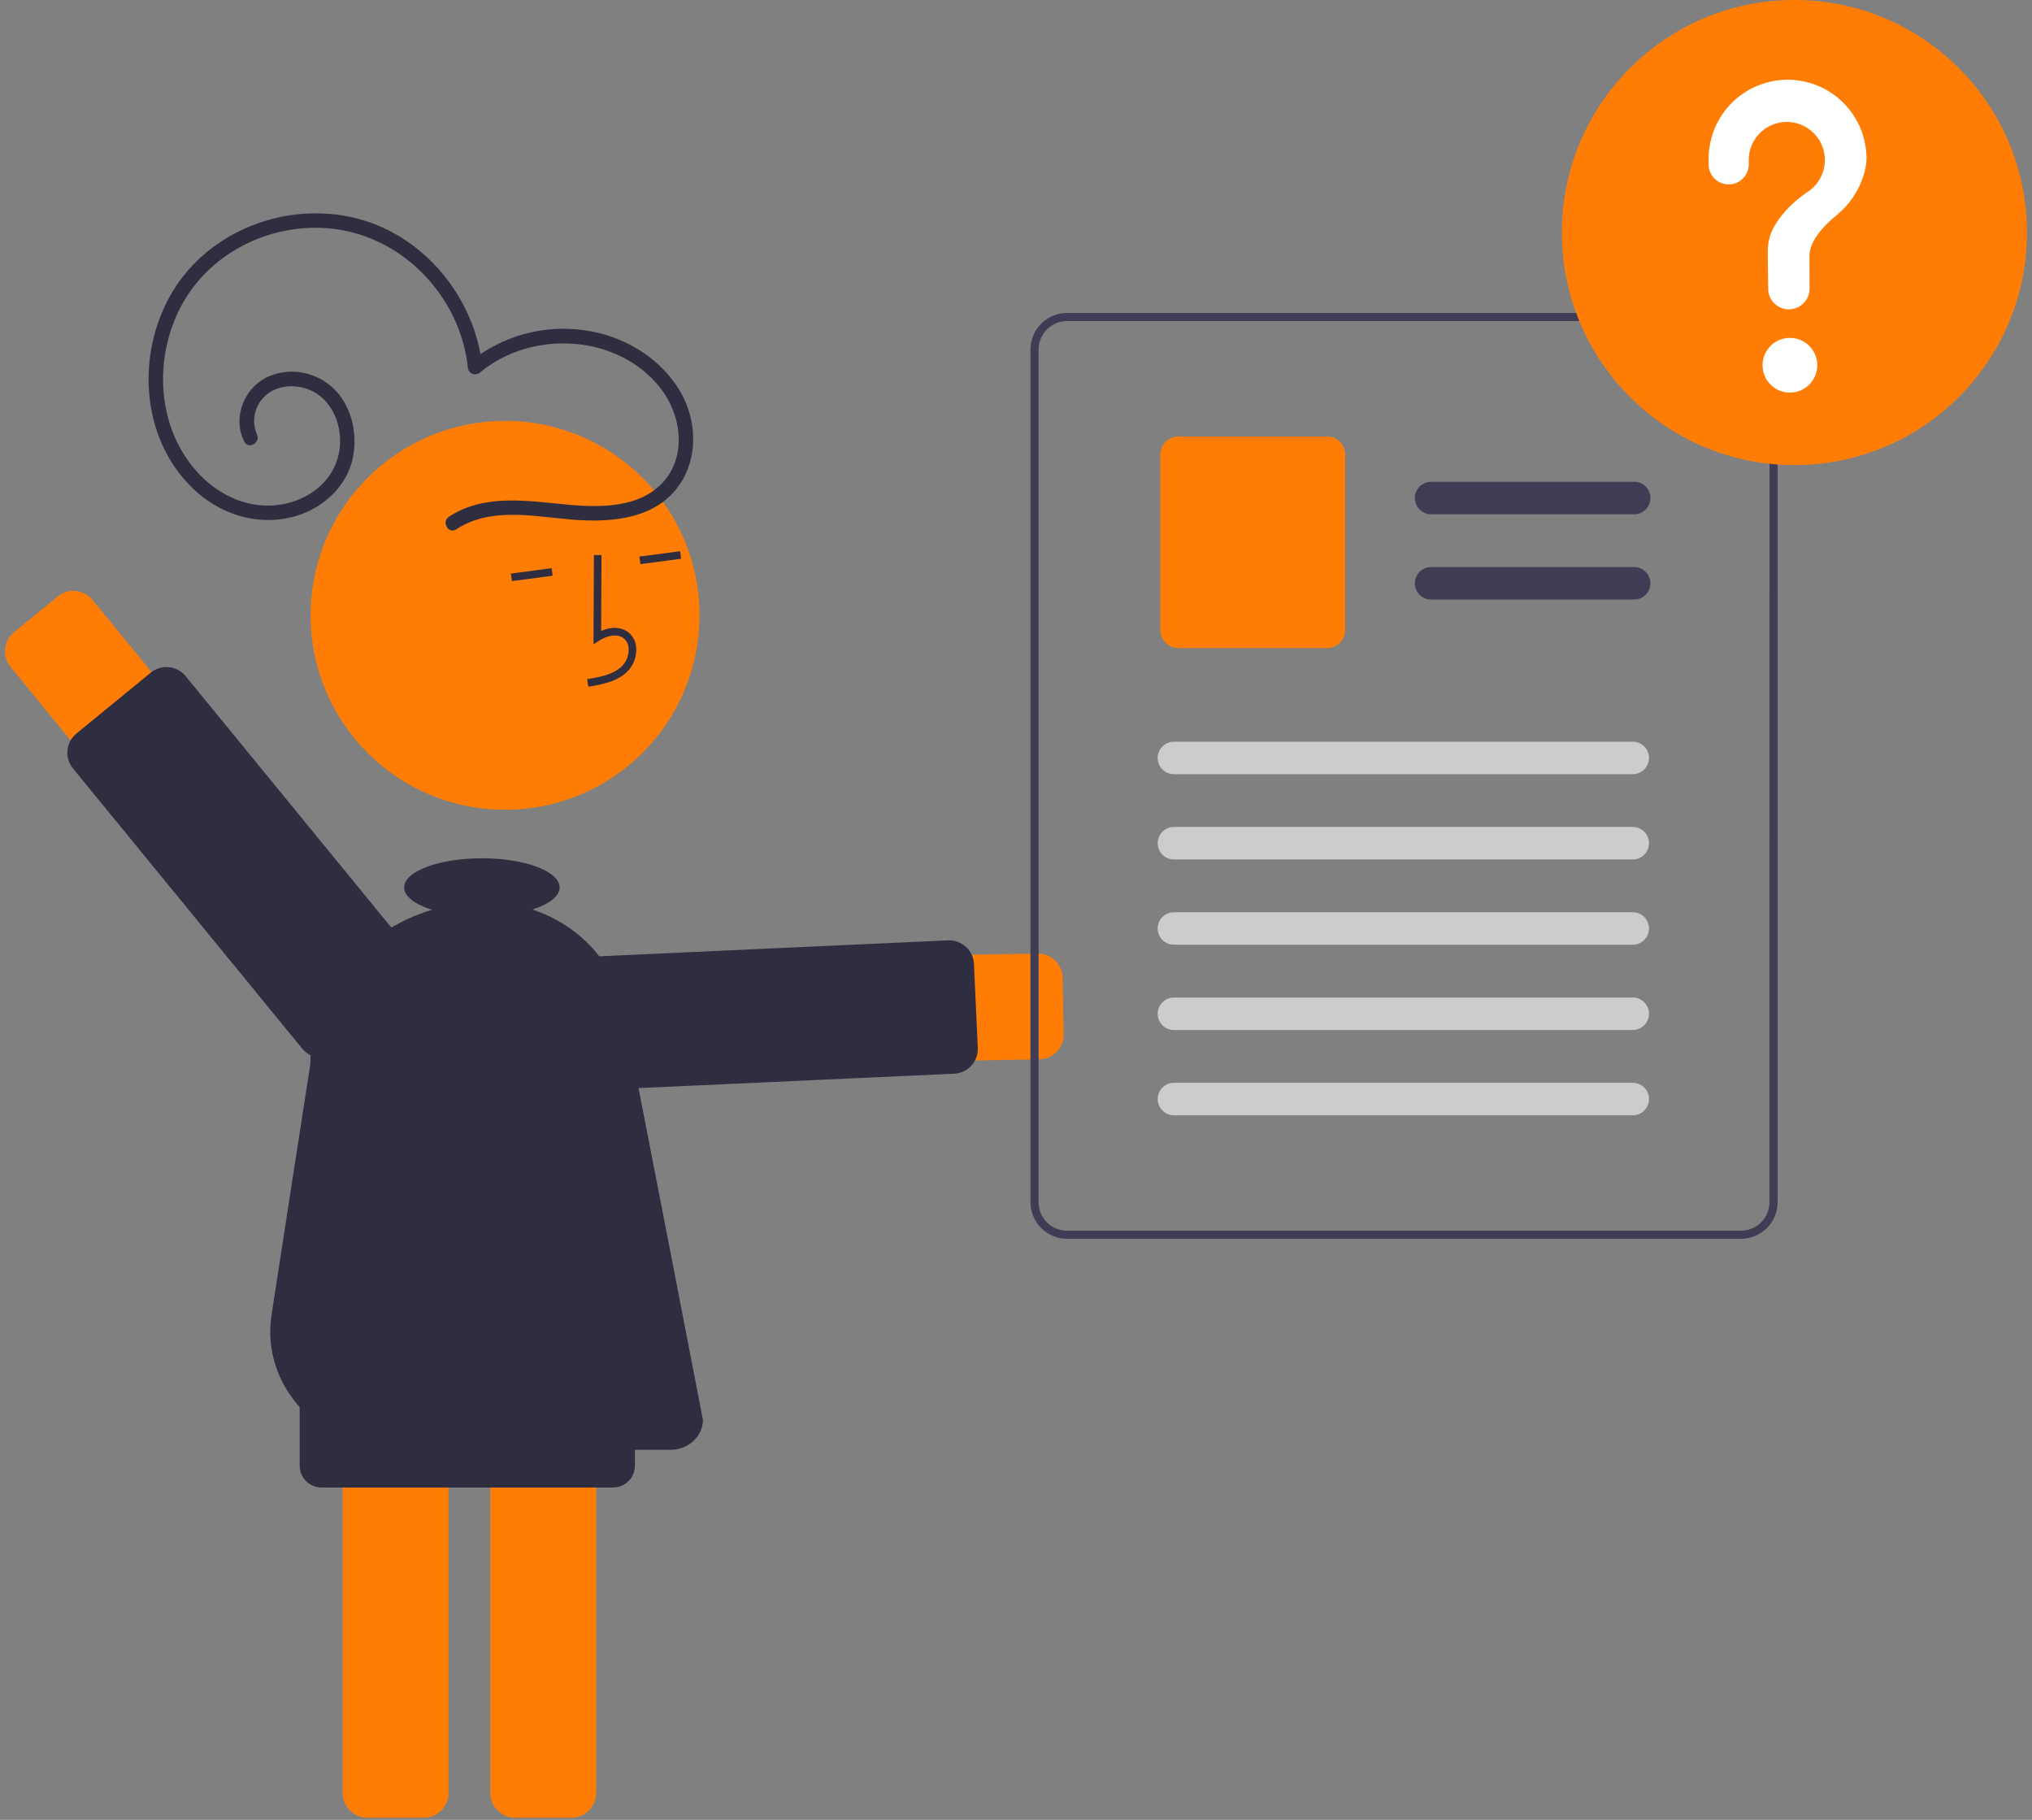 <svg width="201" height="180" viewBox="0 0 201 180" fill="none" xmlns="http://www.w3.org/2000/svg">
<rect x="0" y="0" width="201" height="180" fill="#808080" stroke="none"/>
<g clip-path="url(#clip0_53295_31640)">
<path d="M102.802 104.777L59.206 105.544C58.517 105.558 57.833 105.435 57.192 105.184C56.552 104.933 55.967 104.558 55.471 104.081C54.975 103.603 54.578 103.032 54.304 102.401C54.029 101.77 53.881 101.091 53.869 100.403C53.857 99.715 53.981 99.031 54.233 98.391C54.486 97.751 54.862 97.166 55.341 96.672C55.819 96.177 56.391 95.782 57.022 95.508C57.654 95.235 58.333 95.088 59.021 95.078L102.619 94.311C103.268 94.3 103.896 94.547 104.364 94.999C104.832 95.45 105.101 96.069 105.112 96.719L105.21 102.284C105.221 102.905 104.995 103.508 104.579 103.969C104.162 104.431 103.586 104.717 102.966 104.769C102.912 104.774 102.857 104.776 102.802 104.777Z" fill="#FF7D05"/>
<path d="M94.383 106.2L58.615 107.832C58.294 107.847 57.972 107.798 57.67 107.689C57.367 107.579 57.089 107.411 56.851 107.194C56.613 106.977 56.421 106.716 56.284 106.424C56.147 106.133 56.07 105.817 56.055 105.496L55.676 97.204C55.647 96.554 55.876 95.92 56.315 95.439C56.753 94.959 57.364 94.673 58.013 94.643L93.781 93.01C94.102 92.996 94.424 93.044 94.726 93.154C95.029 93.263 95.307 93.431 95.545 93.648C95.783 93.865 95.975 94.127 96.112 94.418C96.249 94.71 96.326 95.025 96.341 95.347L96.72 103.639C96.748 104.272 96.53 104.892 96.112 105.368C95.693 105.844 95.107 106.14 94.475 106.194C94.445 106.196 94.414 106.198 94.383 106.2Z" fill="#2F2E41"/>
<path d="M33.897 177.342V130.955C33.898 130.306 34.156 129.683 34.616 129.223C35.075 128.764 35.698 128.505 36.348 128.504H41.914C42.563 128.505 43.187 128.764 43.646 129.223C44.105 129.683 44.364 130.306 44.365 130.955V177.342C44.364 177.992 44.105 178.615 43.646 179.074C43.187 179.534 42.563 179.792 41.914 179.793H36.348C35.698 179.792 35.075 179.534 34.616 179.074C34.156 178.615 33.898 177.992 33.897 177.342Z" fill="#FF7D05"/>
<path d="M48.502 177.342V130.955C48.503 130.306 48.762 129.683 49.221 129.223C49.681 128.764 50.304 128.505 50.953 128.504H56.519C57.169 128.505 57.792 128.764 58.252 129.223C58.711 129.683 58.969 130.306 58.97 130.955V177.342C58.969 177.992 58.711 178.615 58.252 179.074C57.792 179.534 57.169 179.792 56.519 179.793H50.953C50.304 179.792 49.681 179.534 49.221 179.074C48.762 178.615 48.503 177.992 48.502 177.342Z" fill="#FF7D05"/>
<path d="M49.956 80.095C60.577 80.095 69.188 71.485 69.188 60.864C69.188 50.242 60.577 41.632 49.956 41.632C39.335 41.632 30.725 50.242 30.725 60.864C30.725 71.485 39.335 80.095 49.956 80.095Z" fill="#FF7D05"/>
<path d="M60.366 67.43C60.984 67.226 61.552 66.893 62.031 66.452C62.349 66.137 62.593 65.757 62.748 65.337C62.903 64.918 62.964 64.469 62.928 64.024C62.908 63.706 62.814 63.398 62.655 63.122C62.496 62.847 62.275 62.612 62.011 62.436C61.323 61.995 60.403 61.993 59.466 62.406L59.502 54.899L58.748 54.895L58.706 63.721L59.287 63.355C59.961 62.932 60.923 62.635 61.603 63.071C61.771 63.186 61.91 63.339 62.01 63.516C62.109 63.694 62.167 63.892 62.177 64.096C62.202 64.428 62.156 64.761 62.041 65.074C61.926 65.386 61.745 65.67 61.51 65.906C60.678 66.702 59.463 66.951 58.077 67.173L58.197 67.917C58.933 67.82 59.659 67.657 60.366 67.43Z" fill="#2F2E41"/>
<path d="M67.276 54.52L63.249 55.051L63.348 55.799L67.375 55.267L67.276 54.52Z" fill="#2F2E41"/>
<path d="M54.566 56.198L50.539 56.73L50.638 57.477L54.665 56.945L54.566 56.198Z" fill="#2F2E41"/>
<path d="M9.156 59.345L36.768 93.093C37.203 93.625 37.53 94.237 37.728 94.895C37.927 95.553 37.995 96.244 37.926 96.928C37.858 97.612 37.656 98.276 37.331 98.882C37.006 99.488 36.565 100.024 36.033 100.459C35.501 100.895 34.888 101.221 34.23 101.419C33.571 101.618 32.881 101.685 32.197 101.616C31.512 101.548 30.849 101.345 30.243 101.02C29.637 100.695 29.101 100.253 28.666 99.721L1.055 65.974C0.851 65.725 0.698 65.438 0.605 65.13C0.512 64.822 0.481 64.498 0.513 64.178C0.545 63.858 0.639 63.547 0.792 63.263C0.944 62.979 1.15 62.728 1.399 62.525L5.707 59C6.21 58.589 6.856 58.394 7.503 58.459C8.15 58.523 8.744 58.842 9.156 59.345H9.156Z" fill="#FF7D05"/>
<path d="M18.364 66.877L41.038 94.588C41.241 94.838 41.394 95.124 41.487 95.433C41.58 95.741 41.612 96.064 41.58 96.384C41.547 96.705 41.453 97.016 41.301 97.299C41.148 97.583 40.942 97.834 40.693 98.037L33.335 104.057C33.086 104.261 32.799 104.414 32.491 104.507C32.183 104.6 31.86 104.631 31.539 104.599C31.219 104.567 30.908 104.472 30.625 104.32C30.341 104.168 30.09 103.961 29.886 103.712L7.213 76.001C6.802 75.498 6.608 74.852 6.672 74.205C6.737 73.558 7.055 72.964 7.558 72.552L14.915 66.532C15.418 66.12 16.064 65.925 16.711 65.99C17.358 66.055 17.953 66.374 18.364 66.877L18.364 66.877Z" fill="#2F2E41"/>
<path d="M175.559 33.188C175.281 32.53 174.817 31.968 174.224 31.57C173.63 31.173 172.933 30.959 172.218 30.954H105.546C104.587 30.954 103.668 31.335 102.991 32.013C102.313 32.69 101.932 33.609 101.932 34.568V118.915C101.932 119.873 102.313 120.792 102.991 121.47C103.668 122.148 104.587 122.529 105.546 122.529H172.221C173.179 122.528 174.098 122.147 174.775 121.469C175.453 120.792 175.834 119.873 175.835 118.915V34.568C175.837 34.094 175.744 33.625 175.561 33.188H175.559ZM175.03 118.915C175.029 119.66 174.733 120.375 174.206 120.902C173.679 121.429 172.964 121.726 172.219 121.727H105.546C104.8 121.726 104.085 121.43 103.558 120.903C103.031 120.376 102.735 119.661 102.734 118.915V34.568C102.735 33.823 103.032 33.108 103.559 32.581C104.086 32.054 104.8 31.758 105.546 31.757H172.221C172.782 31.759 173.331 31.928 173.795 32.243C174.26 32.558 174.621 33.005 174.831 33.525C174.871 33.629 174.907 33.735 174.936 33.843C175 34.079 175.032 34.323 175.032 34.568L175.03 118.915Z" fill="#3F3D56"/>
<path d="M161.645 50.868H141.562C141.351 50.868 141.142 50.827 140.947 50.746C140.751 50.666 140.574 50.547 140.425 50.398C140.275 50.249 140.157 50.072 140.076 49.876C139.995 49.681 139.953 49.472 139.953 49.261C139.953 49.05 139.995 48.841 140.076 48.646C140.157 48.45 140.275 48.273 140.425 48.124C140.574 47.975 140.751 47.856 140.947 47.776C141.142 47.695 141.351 47.654 141.562 47.654H161.645C161.856 47.654 162.065 47.695 162.261 47.776C162.456 47.856 162.633 47.975 162.783 48.124C162.932 48.273 163.051 48.45 163.132 48.646C163.213 48.841 163.254 49.05 163.254 49.261C163.254 49.472 163.213 49.681 163.132 49.876C163.051 50.072 162.932 50.249 162.783 50.398C162.633 50.547 162.456 50.666 162.261 50.746C162.065 50.827 161.856 50.868 161.645 50.868Z" fill="#3F3D56"/>
<path d="M161.645 59.302H141.562C141.351 59.303 141.142 59.261 140.947 59.181C140.751 59.1 140.574 58.982 140.425 58.833C140.275 58.683 140.157 58.506 140.076 58.311C139.995 58.116 139.953 57.907 139.953 57.696C139.953 57.484 139.995 57.275 140.076 57.08C140.157 56.885 140.275 56.708 140.425 56.559C140.574 56.409 140.751 56.291 140.947 56.21C141.142 56.13 141.351 56.089 141.562 56.089H161.645C161.856 56.089 162.065 56.13 162.261 56.21C162.456 56.291 162.633 56.409 162.783 56.559C162.932 56.708 163.051 56.885 163.132 57.08C163.213 57.275 163.254 57.484 163.254 57.696C163.254 57.907 163.213 58.116 163.132 58.311C163.051 58.506 162.932 58.683 162.783 58.833C162.633 58.982 162.456 59.1 162.261 59.181C162.065 59.261 161.856 59.303 161.645 59.302Z" fill="#3F3D56"/>
<path d="M131.258 64.105H116.582C116.103 64.105 115.643 63.914 115.304 63.575C114.966 63.236 114.775 62.777 114.774 62.298V44.978C114.775 44.499 114.966 44.04 115.304 43.701C115.643 43.362 116.103 43.171 116.582 43.171H131.258C131.738 43.171 132.197 43.362 132.536 43.701C132.875 44.04 133.065 44.499 133.066 44.978V62.298C133.065 62.777 132.875 63.236 132.536 63.575C132.197 63.914 131.738 64.105 131.258 64.105Z" fill="#FF7D05"/>
<path d="M161.506 76.574H116.119C115.693 76.574 115.284 76.404 114.983 76.103C114.681 75.802 114.512 75.393 114.512 74.967C114.512 74.541 114.681 74.132 114.983 73.831C115.284 73.53 115.693 73.36 116.119 73.36H161.506C161.932 73.36 162.341 73.53 162.642 73.831C162.943 74.132 163.113 74.541 163.113 74.967C163.113 75.393 162.943 75.802 162.642 76.103C162.341 76.404 161.932 76.574 161.506 76.574Z" fill="#CCCCCC"/>
<path d="M161.506 85.008H116.119C115.693 85.008 115.285 84.838 114.984 84.537C114.684 84.236 114.515 83.827 114.515 83.402C114.515 82.976 114.684 82.568 114.984 82.266C115.285 81.965 115.693 81.796 116.119 81.795H161.506C161.717 81.795 161.926 81.836 162.121 81.916C162.317 81.997 162.494 82.115 162.643 82.265C162.793 82.414 162.912 82.591 162.992 82.786C163.073 82.981 163.115 83.19 163.115 83.402C163.115 83.613 163.073 83.822 162.992 84.017C162.912 84.212 162.793 84.389 162.643 84.539C162.494 84.688 162.317 84.806 162.121 84.887C161.926 84.967 161.717 85.009 161.506 85.008Z" fill="#CCCCCC"/>
<path d="M161.506 93.443H116.119C115.693 93.442 115.285 93.273 114.984 92.971C114.684 92.67 114.515 92.262 114.515 91.836C114.515 91.41 114.684 91.002 114.984 90.701C115.285 90.4 115.693 90.23 116.119 90.23H161.506C161.717 90.229 161.926 90.27 162.121 90.351C162.317 90.432 162.494 90.55 162.643 90.699C162.793 90.848 162.912 91.026 162.992 91.221C163.073 91.416 163.115 91.625 163.115 91.836C163.115 92.047 163.073 92.257 162.992 92.452C162.912 92.647 162.793 92.824 162.643 92.973C162.494 93.122 162.317 93.241 162.121 93.321C161.926 93.402 161.717 93.443 161.506 93.443Z" fill="#CCCCCC"/>
<path d="M161.506 101.878H116.119C115.693 101.877 115.285 101.708 114.984 101.406C114.684 101.105 114.515 100.697 114.515 100.271C114.515 99.846 114.684 99.437 114.984 99.136C115.285 98.835 115.693 98.665 116.119 98.665H161.506C161.717 98.664 161.926 98.706 162.121 98.786C162.317 98.867 162.494 98.985 162.643 99.134C162.793 99.284 162.912 99.461 162.992 99.656C163.073 99.851 163.115 100.06 163.115 100.271C163.115 100.482 163.073 100.692 162.992 100.887C162.912 101.082 162.793 101.259 162.643 101.408C162.494 101.557 162.317 101.676 162.121 101.756C161.926 101.837 161.717 101.878 161.506 101.878Z" fill="#CCCCCC"/>
<path d="M161.506 110.312H116.119C115.693 110.312 115.285 110.142 114.984 109.841C114.684 109.54 114.515 109.131 114.515 108.706C114.515 108.28 114.684 107.872 114.984 107.571C115.285 107.269 115.693 107.1 116.119 107.099H161.506C161.717 107.099 161.926 107.14 162.121 107.221C162.317 107.301 162.494 107.42 162.643 107.569C162.793 107.718 162.912 107.895 162.992 108.09C163.073 108.285 163.115 108.495 163.115 108.706C163.115 108.917 163.073 109.126 162.992 109.321C162.912 109.516 162.793 109.694 162.643 109.843C162.494 109.992 162.317 110.11 162.121 110.191C161.926 110.271 161.717 110.313 161.506 110.312Z" fill="#CCCCCC"/>
<path d="M177.499 46.002C190.202 46.002 200.5 35.704 200.5 23.001C200.5 10.298 190.202 0 177.499 0C164.796 0 154.498 10.298 154.498 23.001C154.498 35.704 164.796 46.002 177.499 46.002Z" fill="#FF7D05"/>
<path d="M177.054 38.833C178.548 38.833 179.76 37.621 179.76 36.126C179.76 34.632 178.548 33.42 177.054 33.42C175.559 33.42 174.347 34.632 174.347 36.126C174.347 37.621 175.559 38.833 177.054 38.833Z" fill="white"/>
<path d="M176.764 7.886C174.723 7.906 172.772 8.722 171.324 10.159C169.876 11.597 169.046 13.543 169.011 15.582C169.01 15.622 169.01 15.896 169.01 16.255C169.01 16.782 169.219 17.287 169.591 17.659C169.964 18.031 170.469 18.241 170.995 18.241C171.522 18.241 172.027 18.031 172.4 17.659C172.772 17.286 172.982 16.78 172.981 16.253V16.252C172.981 16.008 172.981 15.839 172.981 15.829C172.981 15.175 173.151 14.532 173.474 13.964C173.798 13.396 174.264 12.922 174.826 12.589C175.388 12.255 176.027 12.074 176.681 12.063C177.335 12.051 177.98 12.21 178.553 12.524C179.127 12.838 179.609 13.295 179.952 13.852C180.295 14.408 180.487 15.044 180.51 15.697C180.532 16.351 180.385 16.998 180.081 17.577C179.777 18.156 179.328 18.646 178.778 18.998L178.778 18.999C178.778 18.999 175.952 20.819 175.091 23.314L175.092 23.314C174.94 23.825 174.863 24.356 174.864 24.889C174.864 25.108 174.877 27.026 174.902 28.583C174.91 29.12 175.13 29.632 175.513 30.009C175.896 30.385 176.411 30.596 176.948 30.596C177.217 30.596 177.484 30.543 177.732 30.44C177.98 30.337 178.206 30.186 178.396 29.996C178.586 29.806 178.737 29.581 178.84 29.332C178.943 29.084 178.996 28.818 178.996 28.549L178.996 28.536C178.987 27.111 178.982 25.451 178.982 25.33C178.982 23.798 180.461 22.271 181.675 21.276C183.08 20.137 184.068 18.564 184.483 16.804C184.573 16.441 184.622 16.07 184.63 15.696C184.63 14.67 184.428 13.655 184.036 12.707C183.643 11.76 183.068 10.899 182.343 10.173C181.618 9.448 180.757 8.873 179.809 8.48C178.861 8.088 177.846 7.886 176.82 7.886C176.801 7.886 176.782 7.886 176.764 7.886Z" fill="white"/>
<path d="M45.135 52.355C48.578 50.091 52.905 51.11 56.732 51.405C60.19 51.672 64.289 51.409 66.721 48.584C69.251 45.645 69.04 41.281 66.945 38.172C64.883 35.112 61.46 33.18 57.839 32.67C55.833 32.377 53.787 32.503 51.833 33.043C49.878 33.583 48.057 34.524 46.486 35.806L47.717 36.315C47 29.459 41.959 23.261 35.195 21.58C28.352 19.879 20.699 22.782 17.048 28.883C13.449 34.899 13.876 43.292 19.056 48.291C21.544 50.691 24.929 51.914 28.363 51.262C31.531 50.66 34.345 48.351 34.938 45.09C35.488 42.067 34.287 38.634 31.347 37.313C30.542 36.938 29.663 36.751 28.775 36.765C27.888 36.779 27.015 36.995 26.223 37.395C25.505 37.799 24.899 38.374 24.458 39.069C24.018 39.765 23.756 40.559 23.697 41.38C23.642 42.175 23.804 42.969 24.166 43.68C24.574 44.513 25.818 43.783 25.411 42.952C25.148 42.341 25.073 41.665 25.196 41.012C25.319 40.358 25.634 39.756 26.101 39.282C27.17 38.166 28.857 37.98 30.277 38.437C32.876 39.272 34.024 42.253 33.534 44.782C32.985 47.615 30.567 49.435 27.814 49.901C24.819 50.408 21.899 49.144 19.82 47.017C15.467 42.564 15.09 35.39 18.027 30.075C21.006 24.682 27.361 21.787 33.414 22.691C39.399 23.586 44.328 28.294 45.864 34.098C46.058 34.826 46.196 35.567 46.275 36.315C46.28 36.456 46.325 36.592 46.405 36.707C46.485 36.822 46.597 36.912 46.727 36.966C46.856 37.02 46.999 37.035 47.137 37.01C47.275 36.985 47.403 36.921 47.506 36.825C52.62 32.577 61.127 33.033 65.321 38.377C67.377 40.997 67.984 45.067 65.582 47.699C63.295 50.206 59.497 50.208 56.374 49.934C52.378 49.583 47.986 48.757 44.407 51.11C43.635 51.618 44.356 52.867 45.135 52.355V52.355Z" fill="#2F2E41"/>
<path d="M60.642 147.131H31.806C31.232 147.13 30.683 146.902 30.277 146.497C29.872 146.091 29.644 145.542 29.643 144.968V135.356C29.644 134.783 29.872 134.233 30.277 133.828C30.683 133.422 31.232 133.194 31.806 133.193H60.642C61.216 133.194 61.766 133.422 62.171 133.828C62.577 134.233 62.805 134.783 62.805 135.356V144.968C62.805 145.542 62.577 146.091 62.171 146.497C61.766 146.902 61.216 147.13 60.642 147.131Z" fill="#2F2E41"/>
<path d="M61.628 99.741C60.725 95.123 57.218 91.467 52.667 89.963C54.311 89.435 55.356 88.652 55.356 87.776C55.356 86.183 51.913 84.892 47.666 84.892C43.419 84.892 39.976 86.183 39.976 87.776C39.976 88.664 41.05 89.458 42.735 89.987C35.757 92.068 30.693 98.14 30.693 105.291C30.693 105.291 28.545 119.059 26.859 130.066C25.78 137.107 31.675 143.401 39.346 143.401H66.327C68.094 143.401 69.532 142.068 69.532 140.429C69.532 140.429 64.561 114.739 61.628 99.741Z" fill="#2F2E41"/>
</g>
<defs>
<clipPath id="clip0_53295_31640">
<rect width="200" height="179.793" fill="white" transform="translate(0.5)"/>
</clipPath>
</defs>
</svg>
